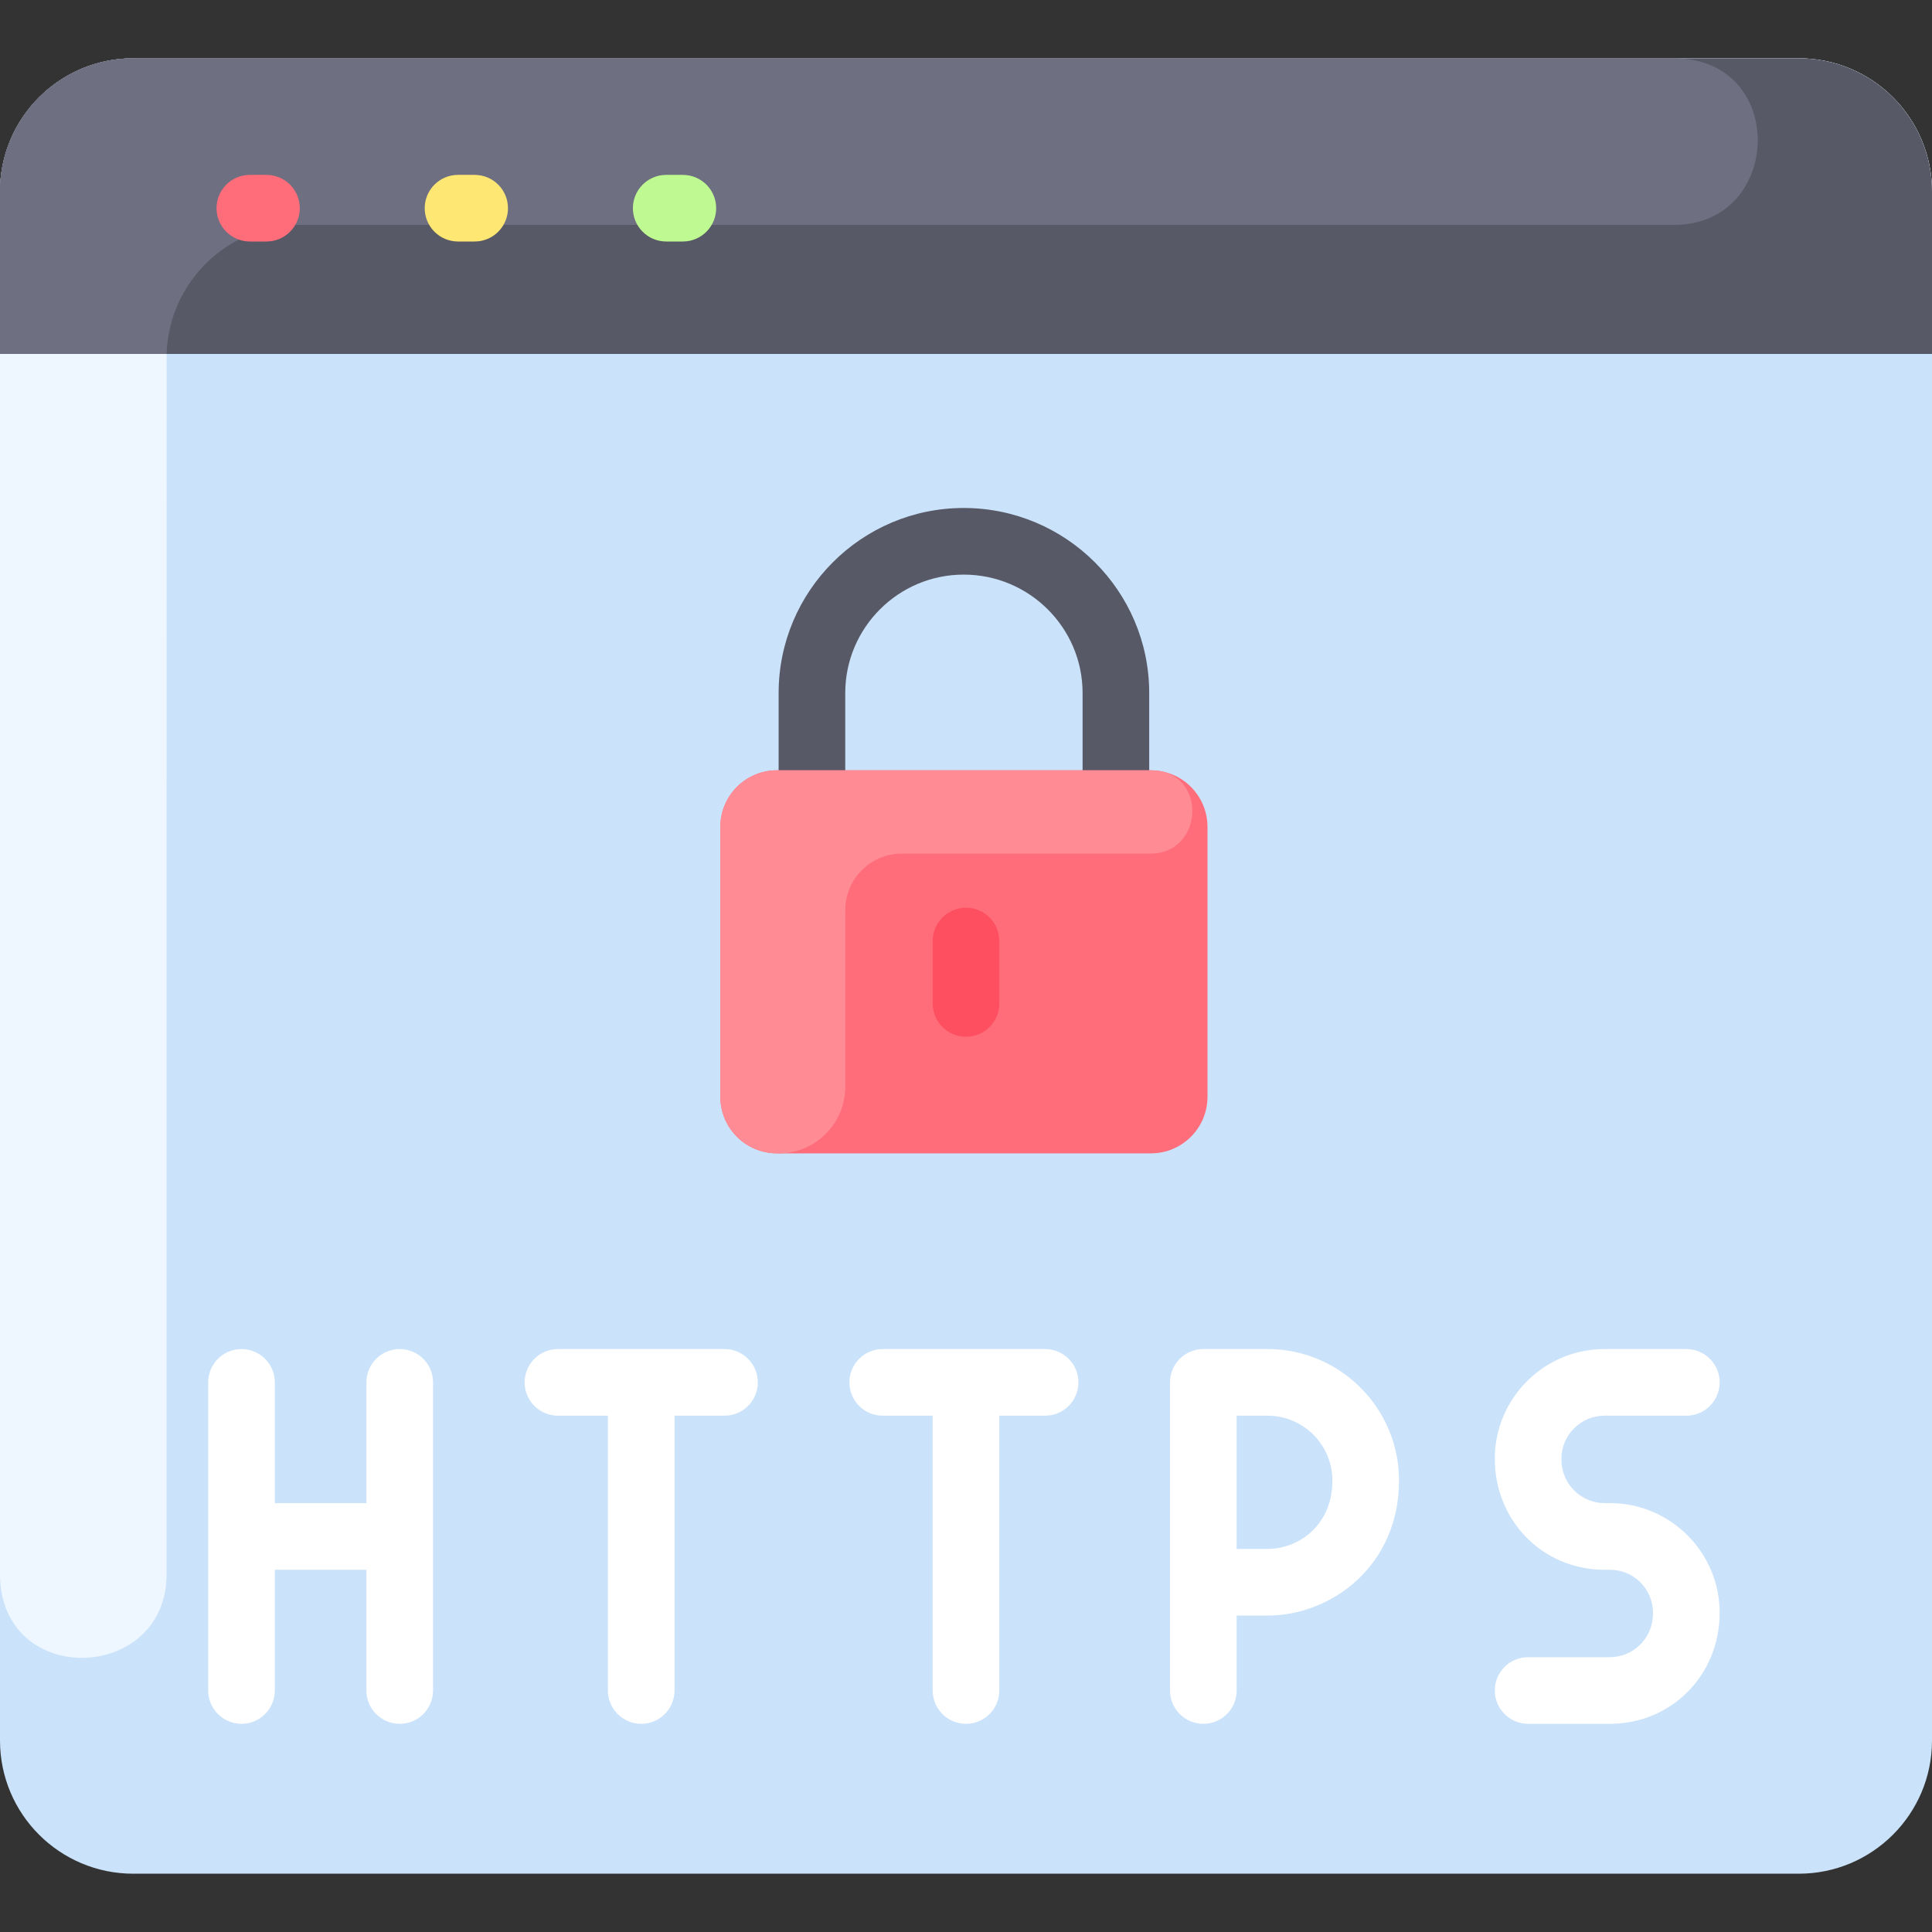 <svg id="Layer_1" enable-background="new 0 0 464 464" height="512" viewBox="0 0 464 464" width="512" xmlns="http://www.w3.org/2000/svg"><rect x="0" y="0" width="464" height="464" fill="#333333" stroke="none"/><path d="m464 46v372c0 17.67-14.33 32-32 32h-400c-17.67 0-32-14.33-32-32v-372c0-17.67 14.33-32 32-32h400c17.67 0 32 14.33 32 32z" fill="#cbe3fa"/><path d="m464 46v8h-392c-17.34 0-31.46 13.79-31.98 31-.025.834-.023 207.831-.021 293.125.001 26.061-39.999 27.387-39.999-.125v-332c0-17.673 14.327-32 32-32h400c17.673 0 32 14.327 32 32z" fill="#eef7ff"/><path d="m464 46v39h-464v-39c0-17.67 14.33-32 32-32h400c17.67 0 32 14.33 32 32z" fill="#585966"/><path d="m402.119 54h-330.119c-17.34 0-31.46 13.79-31.98 31h-40.02v-39c0-17.673 14.327-32 32-32h370c27.503 0 26.19 40 .119 40z" fill="#6e6f80"/><path d="m64 58h-4c-4.418 0-8-3.582-8-8s3.582-8 8-8h4c4.418 0 8 3.582 8 8s-3.582 8-8 8z" fill="#ff6d7a"/><path d="m114 58h-4c-4.418 0-8-3.582-8-8s3.582-8 8-8h4c4.418 0 8 3.582 8 8s-3.582 8-8 8z" fill="#ffe773"/><path d="m164 58h-4c-4.418 0-8-3.582-8-8s3.582-8 8-8h4c4.418 0 8 3.582 8 8s-3.582 8-8 8z" fill="#befa91"/><path d="m268 193c-4.418 0-8-3.582-8-8v-18.56c0-15.682-12.812-28.44-28.56-28.44-15.682 0-28.44 12.759-28.44 28.44v18.56c0 4.418-3.582 8-8 8s-8-3.582-8-8v-18.56c0-24.505 19.936-44.44 44.44-44.44 24.57 0 44.56 19.936 44.56 44.44v18.56c0 4.418-3.582 8-8 8z" fill="#585966"/><path d="m290 198.6v64.8c0 7.51-6.09 13.6-13.6 13.6h-89.8c-7.51 0-13.6-6.09-13.6-13.6v-64.8c0-7.51 6.09-13.6 13.6-13.6h89.8c7.51 0 13.6 6.09 13.6 13.6z" fill="#ff6d7a"/><path d="m232 249c-4.418 0-8-3.582-8-8v-15c0-4.418 3.582-8 8-8s8 3.582 8 8v15c0 4.418-3.582 8-8 8z" fill="#fe4f60"/><g fill="#fff"><path d="m96 324c-4.418 0-8 3.582-8 8v29h-22v-29c0-4.418-3.582-8-8-8s-8 3.582-8 8v74c0 4.418 3.582 8 8 8s8-3.582 8-8v-29h22v29c0 4.418 3.582 8 8 8s8-3.582 8-8v-74c0-4.418-3.582-8-8-8z"/><path d="m174 324h-40c-4.418 0-8 3.582-8 8s3.582 8 8 8h12v66c0 4.418 3.582 8 8 8s8-3.582 8-8v-66h12c4.418 0 8-3.582 8-8s-3.582-8-8-8z"/><path d="m304.422 324h-15.422c-4.418 0-8 3.582-8 8v74c0 4.418 3.582 8 8 8s8-3.582 8-8v-18h7.422c15.522 0 31.578-12.127 31.578-32.422 0-17.412-14.166-31.578-31.578-31.578zm0 48h-7.422v-32h7.422c8.589 0 15.578 6.988 15.578 15.578 0 10.666-8.026 16.422-15.578 16.422z"/><path d="m386.662 361h-1.323c-5.082 0-10.338-3.988-10.338-10.662 0-5.7 4.638-10.338 10.338-10.338h19.661c4.418 0 8-3.582 8-8s-3.582-8-8-8h-19.662c-14.523 0-26.338 11.815-26.338 26.338 0 14.951 11.569 26.662 26.338 26.662h1.323c5.701 0 10.338 4.638 10.338 10.338 0 6.674-5.256 10.662-10.338 10.662h-19.661c-4.418 0-8 3.582-8 8s3.582 8 8 8h19.662c14.769 0 26.338-11.711 26.338-26.662 0-14.523-11.815-26.338-26.338-26.338z"/><path d="m251 324h-39c-4.418 0-8 3.582-8 8s3.582 8 8 8h12v66c0 4.418 3.582 8 8 8s8-3.582 8-8v-66h11c4.418 0 8-3.582 8-8s-3.582-8-8-8z"/></g><path d="m276.324 205h-59.724c-7.511 0-13.6 6.089-13.6 13.6v42.4c0 8.837-7.163 16-16 16-8.448 0-14-6.484-14-13.6v-64.8c0-7.511 6.089-13.6 13.6-13.6h89.8c13.645 0 12.905 20-.076 20z" fill="#ff8c95"/></svg>
